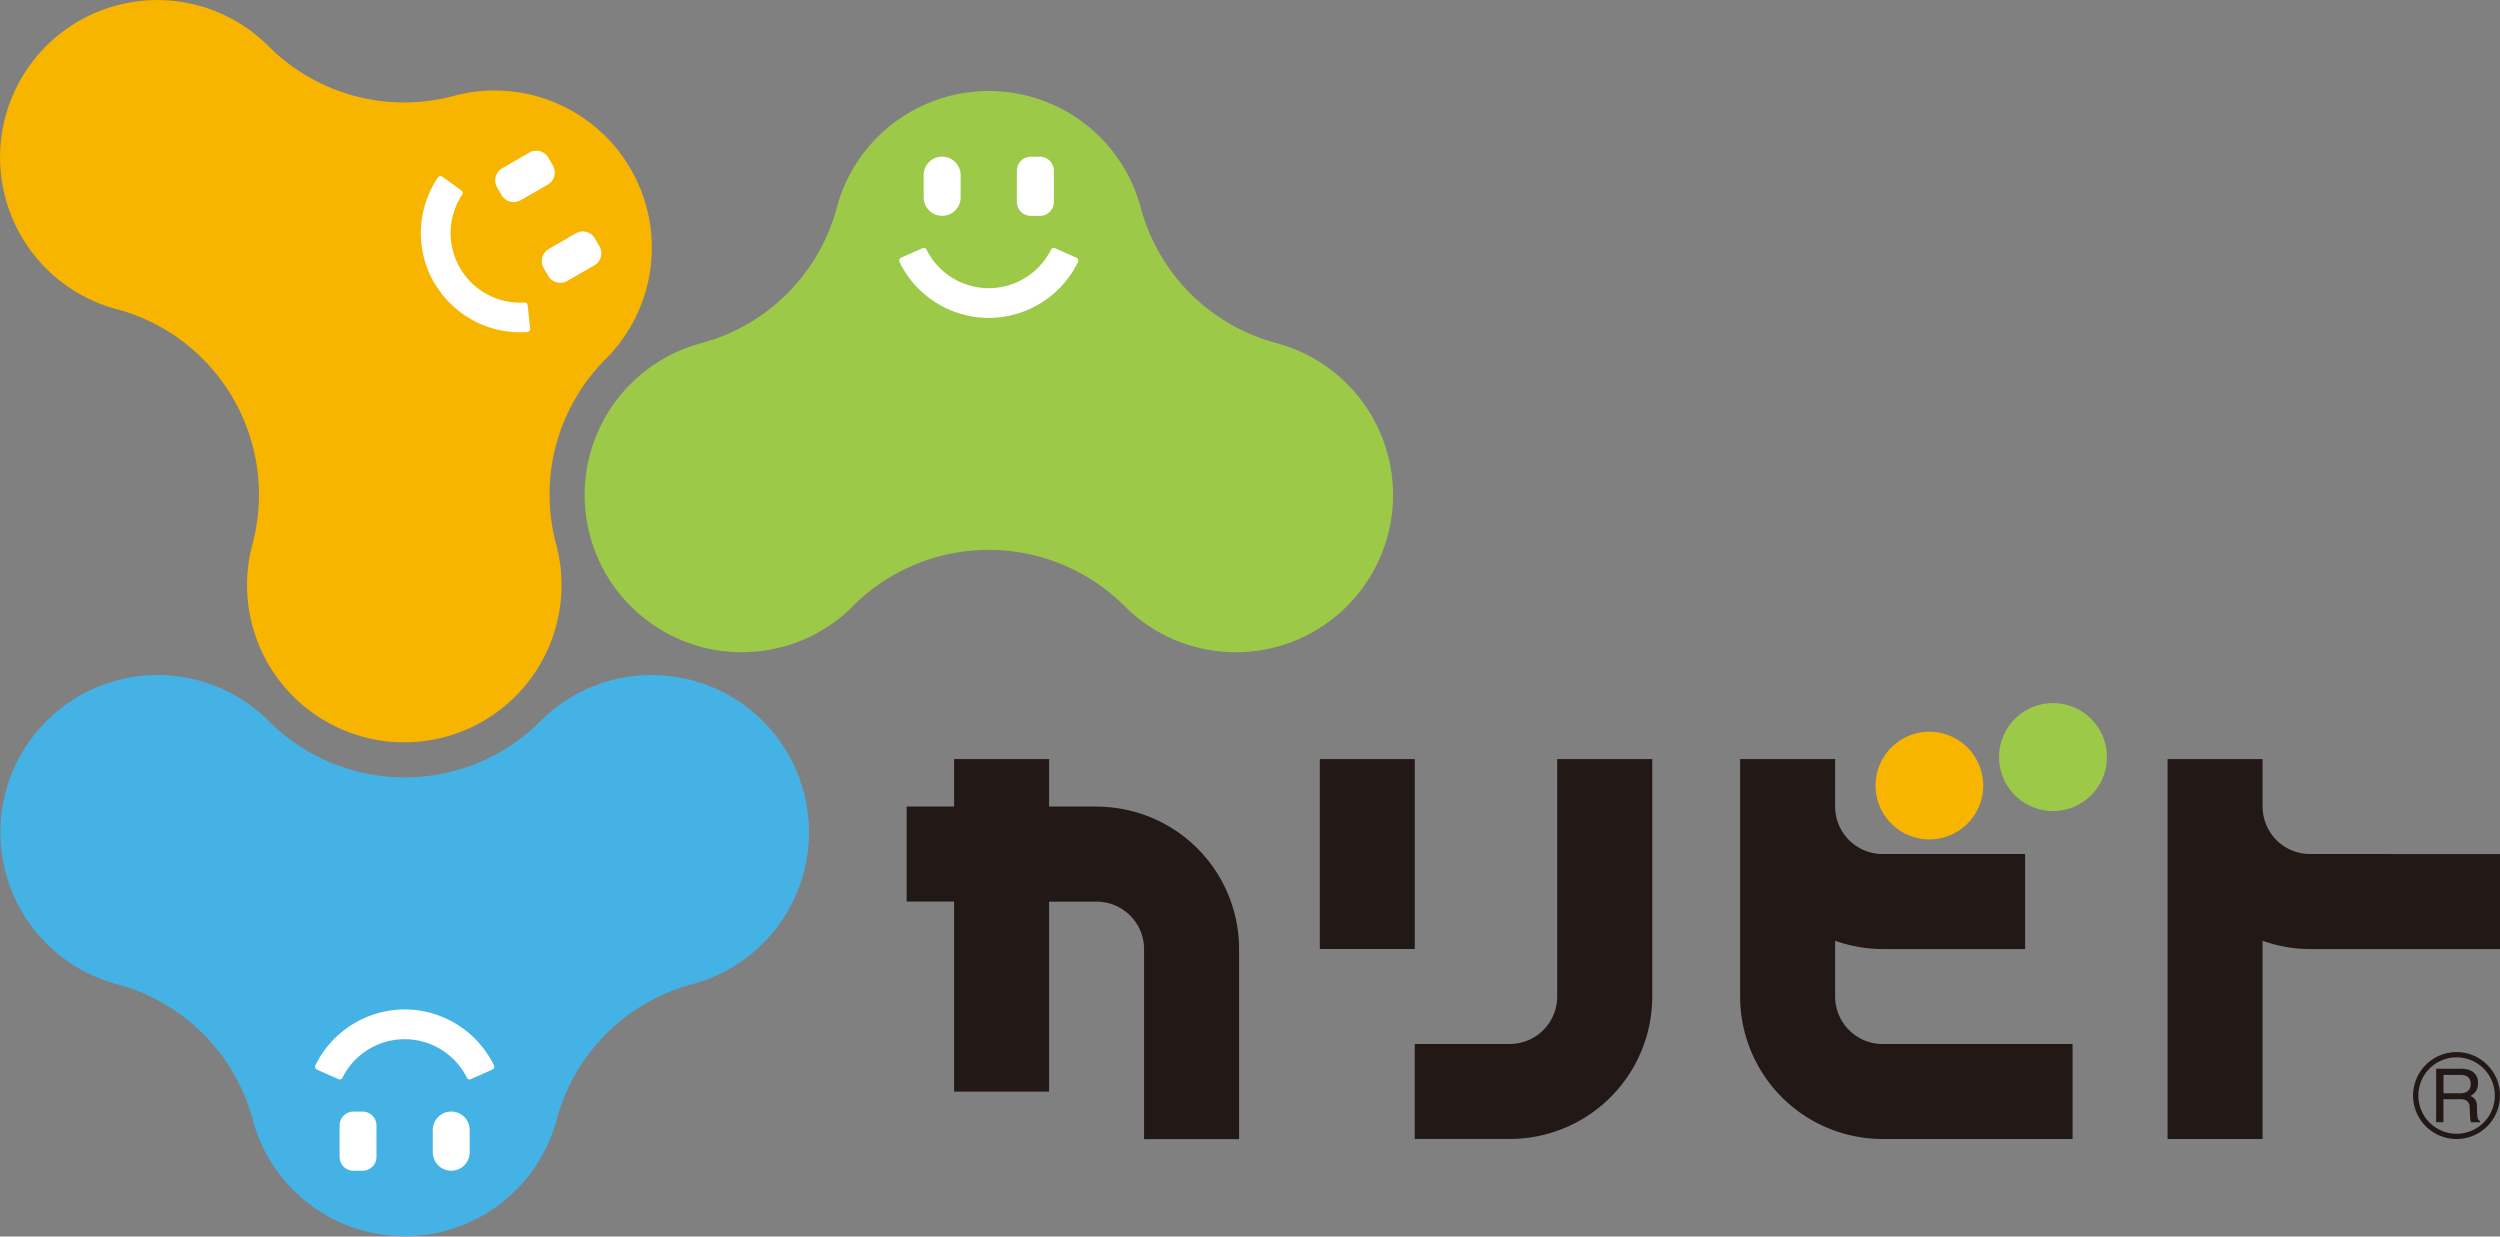 <svg xmlns="http://www.w3.org/2000/svg" width="111.2" height="55" viewBox="0 0 111.2 55">
  <rect x="0" y="0" width="111.2" height="55" fill="#808080" stroke="none"/>
  <g id="组_1" data-name="组 1" transform="translate(-621.691 -170.074)">
    <path id="路径_1" data-name="路径 1" d="M626.876,183.825a6.993,6.993,0,1,1,6.771-11.684,8.522,8.522,0,0,0,8.3,2.179A6.995,6.995,0,0,1,648.676,186a8.517,8.517,0,0,0-2.253,8.261,7.025,7.025,0,0,1,.006,3.648,6.993,6.993,0,1,1-13.51-3.62h0a8.546,8.546,0,0,0-6.043-10.467" transform="translate(0 0)" fill="#f8b500"/>
    <path id="路径_2" data-name="路径 2" d="M654.162,181.813a.621.621,0,0,1-.849-.226l-.2-.348a.62.62,0,0,1,.231-.85l1.2-.694a.623.623,0,0,1,.85.228l.2.348a.621.621,0,0,1-.228.849Z" transform="translate(-9.311 -2.834)" fill="#fff"/>
    <path id="路径_3" data-name="路径 3" d="M657.112,186.923a.621.621,0,0,1-.849-.228l-.2-.346a.622.622,0,0,1,.228-.851l1.2-.693a.62.62,0,0,1,.85.228l.2.347a.619.619,0,0,1-.226.849Z" transform="translate(-10.188 -4.352)" fill="#fff"/>
    <path id="路径_4" data-name="路径 4" d="M648.922,185.954a4.423,4.423,0,0,0,4.139,2.2.143.143,0,0,0,.125-.155l-.11-1.051a.132.132,0,0,0-.16-.107,3.094,3.094,0,0,1-2.76-4.785.134.134,0,0,0-.012-.19l-.858-.621a.14.14,0,0,0-.2.032,4.419,4.419,0,0,0-.169,4.683" transform="translate(-7.916 -3.31)" fill="#fff"/>
    <path id="路径_5" data-name="路径 5" d="M670.619,198.749a6.992,6.992,0,1,1-6.731-11.707,8.515,8.515,0,0,0,6.034-6.1,7,7,0,0,1,13.484.011,8.516,8.516,0,0,0,6.028,6.083,6.994,6.994,0,1,1-6.729,11.708,8.546,8.546,0,0,0-12.088,0" transform="translate(-10.991 -1.708)" fill="#9cc948"/>
    <path id="矩形_1" data-name="矩形 1" d="M.822,0h0a.822.822,0,0,1,.822.822v.991a.819.819,0,0,1-.819.819h0A.821.821,0,0,1,0,1.811V.822A.822.822,0,0,1,.822,0Z" transform="translate(662.776 177.041)" fill="#fff"/>
    <path id="路径_6" data-name="路径 6" d="M687.688,182a.623.623,0,0,1-.622.623h-.4a.624.624,0,0,1-.624-.623v-1.389a.623.623,0,0,1,.624-.62h.4a.623.623,0,0,1,.622.622Z" transform="translate(-19.121 -2.946)" fill="#fff"/>
    <path id="路径_7" data-name="路径 7" d="M682.581,188.876a4.426,4.426,0,0,0,3.971-2.49.146.146,0,0,0-.072-.187l-.964-.429a.136.136,0,0,0-.175.084,3.092,3.092,0,0,1-5.522,0,.135.135,0,0,0-.172-.084l-.968.43a.144.144,0,0,0-.069.187,4.42,4.42,0,0,0,3.971,2.49" transform="translate(-16.909 -4.662)" fill="#fff"/>
    <path id="路径_8" data-name="路径 8" d="M645.74,214.843a6.994,6.994,0,1,1,6.733,11.707,8.524,8.524,0,0,0-6.035,6.095,7,7,0,0,1-13.483-.01,8.521,8.521,0,0,0-6.027-6.083,6.994,6.994,0,1,1,6.728-11.708h0a8.546,8.546,0,0,0,12.086,0" transform="translate(-0.007 -12.695)" fill="#45b2e6"/>
    <path id="矩形_2" data-name="矩形 2" d="M.821,0h0a.821.821,0,0,1,.821.821v.99a.821.821,0,0,1-.821.821h0A.824.824,0,0,1,0,1.808V.821A.821.821,0,0,1,.821,0Z" transform="translate(640.941 219.516)" fill="#fff"/>
    <path id="路径_9" data-name="路径 9" d="M643.181,241.039a.619.619,0,0,1,.62-.621h.4a.621.621,0,0,1,.621.622v1.389a.621.621,0,0,1-.621.621h-.4a.619.619,0,0,1-.62-.62Z" transform="translate(-6.385 -20.901)" fill="#fff"/>
    <path id="路径_10" data-name="路径 10" d="M645.616,233.955a4.429,4.429,0,0,0-3.973,2.49.143.143,0,0,0,.071.186l.966.43a.134.134,0,0,0,.175-.084,3.094,3.094,0,0,1,5.522,0,.131.131,0,0,0,.172.083l.966-.43a.144.144,0,0,0,.072-.186,4.426,4.426,0,0,0-3.971-2.49" transform="translate(-5.925 -18.981)" fill="#fff"/>
    <path id="路径_11" data-name="路径 11" d="M774.4,238.587a1.933,1.933,0,1,0,1.933-1.933,1.936,1.936,0,0,0-1.933,1.933m.236,0a1.7,1.7,0,1,1,1.7,1.7,1.7,1.7,0,0,1-1.7-1.7" transform="translate(-45.376 -19.783)" fill="#221815"/>
    <path id="路径_12" data-name="路径 12" d="M775.863,237.706h1.085a1.094,1.094,0,0,1,.444.079.567.567,0,0,1,.329.564.629.629,0,0,1-.089.352.646.646,0,0,1-.25.219.475.475,0,0,1,.212.15.519.519,0,0,1,.079.3l.011.319a1.136,1.136,0,0,0,.022.2.206.206,0,0,0,.106.145v.054h-.4a.273.273,0,0,1-.024-.08,1.476,1.476,0,0,1-.019-.188l-.018-.4a.337.337,0,0,0-.169-.313.692.692,0,0,0-.283-.044h-.715v1.022h-.324Zm1.05,1.094a.6.6,0,0,0,.349-.091.374.374,0,0,0,.131-.328.355.355,0,0,0-.181-.348.582.582,0,0,0-.259-.049h-.766v.816Z" transform="translate(-45.81 -20.096)" fill="#221815"/>
    <path id="路径_13" data-name="路径 13" d="M709.437,218.11h-4.224v8.45h4.224Zm6.336,0v10.562a2.111,2.111,0,0,1-2.113,2.111h-4.224v4.224h4.224A6.337,6.337,0,0,0,720,228.672V218.11Z" transform="translate(-24.817 -14.273)" fill="#221815"/>
    <path id="路径_14" data-name="路径 14" d="M765.2,222.334a2.111,2.111,0,0,1-2.111-2.113V218.11h-4.226v16.9h4.226v-8.818a6.311,6.311,0,0,0,2.111.369h8.451v-4.226Z" transform="translate(-40.758 -14.273)" fill="#221815"/>
    <path id="路径_15" data-name="路径 15" d="M745.172,218.777a2.394,2.394,0,1,1-2.4-2.395,2.395,2.395,0,0,1,2.4,2.395" transform="translate(-35.268 -13.76)" fill="#f8b500"/>
    <path id="路径_16" data-name="路径 16" d="M753,216.963a2.4,2.4,0,1,1-2.4-2.394,2.4,2.4,0,0,1,2.4,2.394" transform="translate(-37.592 -13.221)" fill="#9cc948"/>
    <path id="路径_17" data-name="路径 17" d="M738.15,230.785h0a2.112,2.112,0,0,1-2.111-2.113v-2.481a6.307,6.307,0,0,0,2.111.369h6.339v-4.226H738.15a2.113,2.113,0,0,1-2.111-2.106V218.11h-4.226v10.562a6.339,6.339,0,0,0,6.337,6.337H746.6v-4.224Z" transform="translate(-32.721 -14.273)" fill="#221815"/>
    <path id="路径_18" data-name="路径 18" d="M687.51,220.221H685.4V218.11h-4.224v2.111h-2.112v4.226h2.112V232.9H685.4v-8.448h2.114a2.112,2.112,0,0,1,2.111,2.112h0v8.451h4.226v-8.451a6.337,6.337,0,0,0-6.336-6.337" transform="translate(-17.046 -14.273)" fill="#221815"/>
  </g>
</svg>
